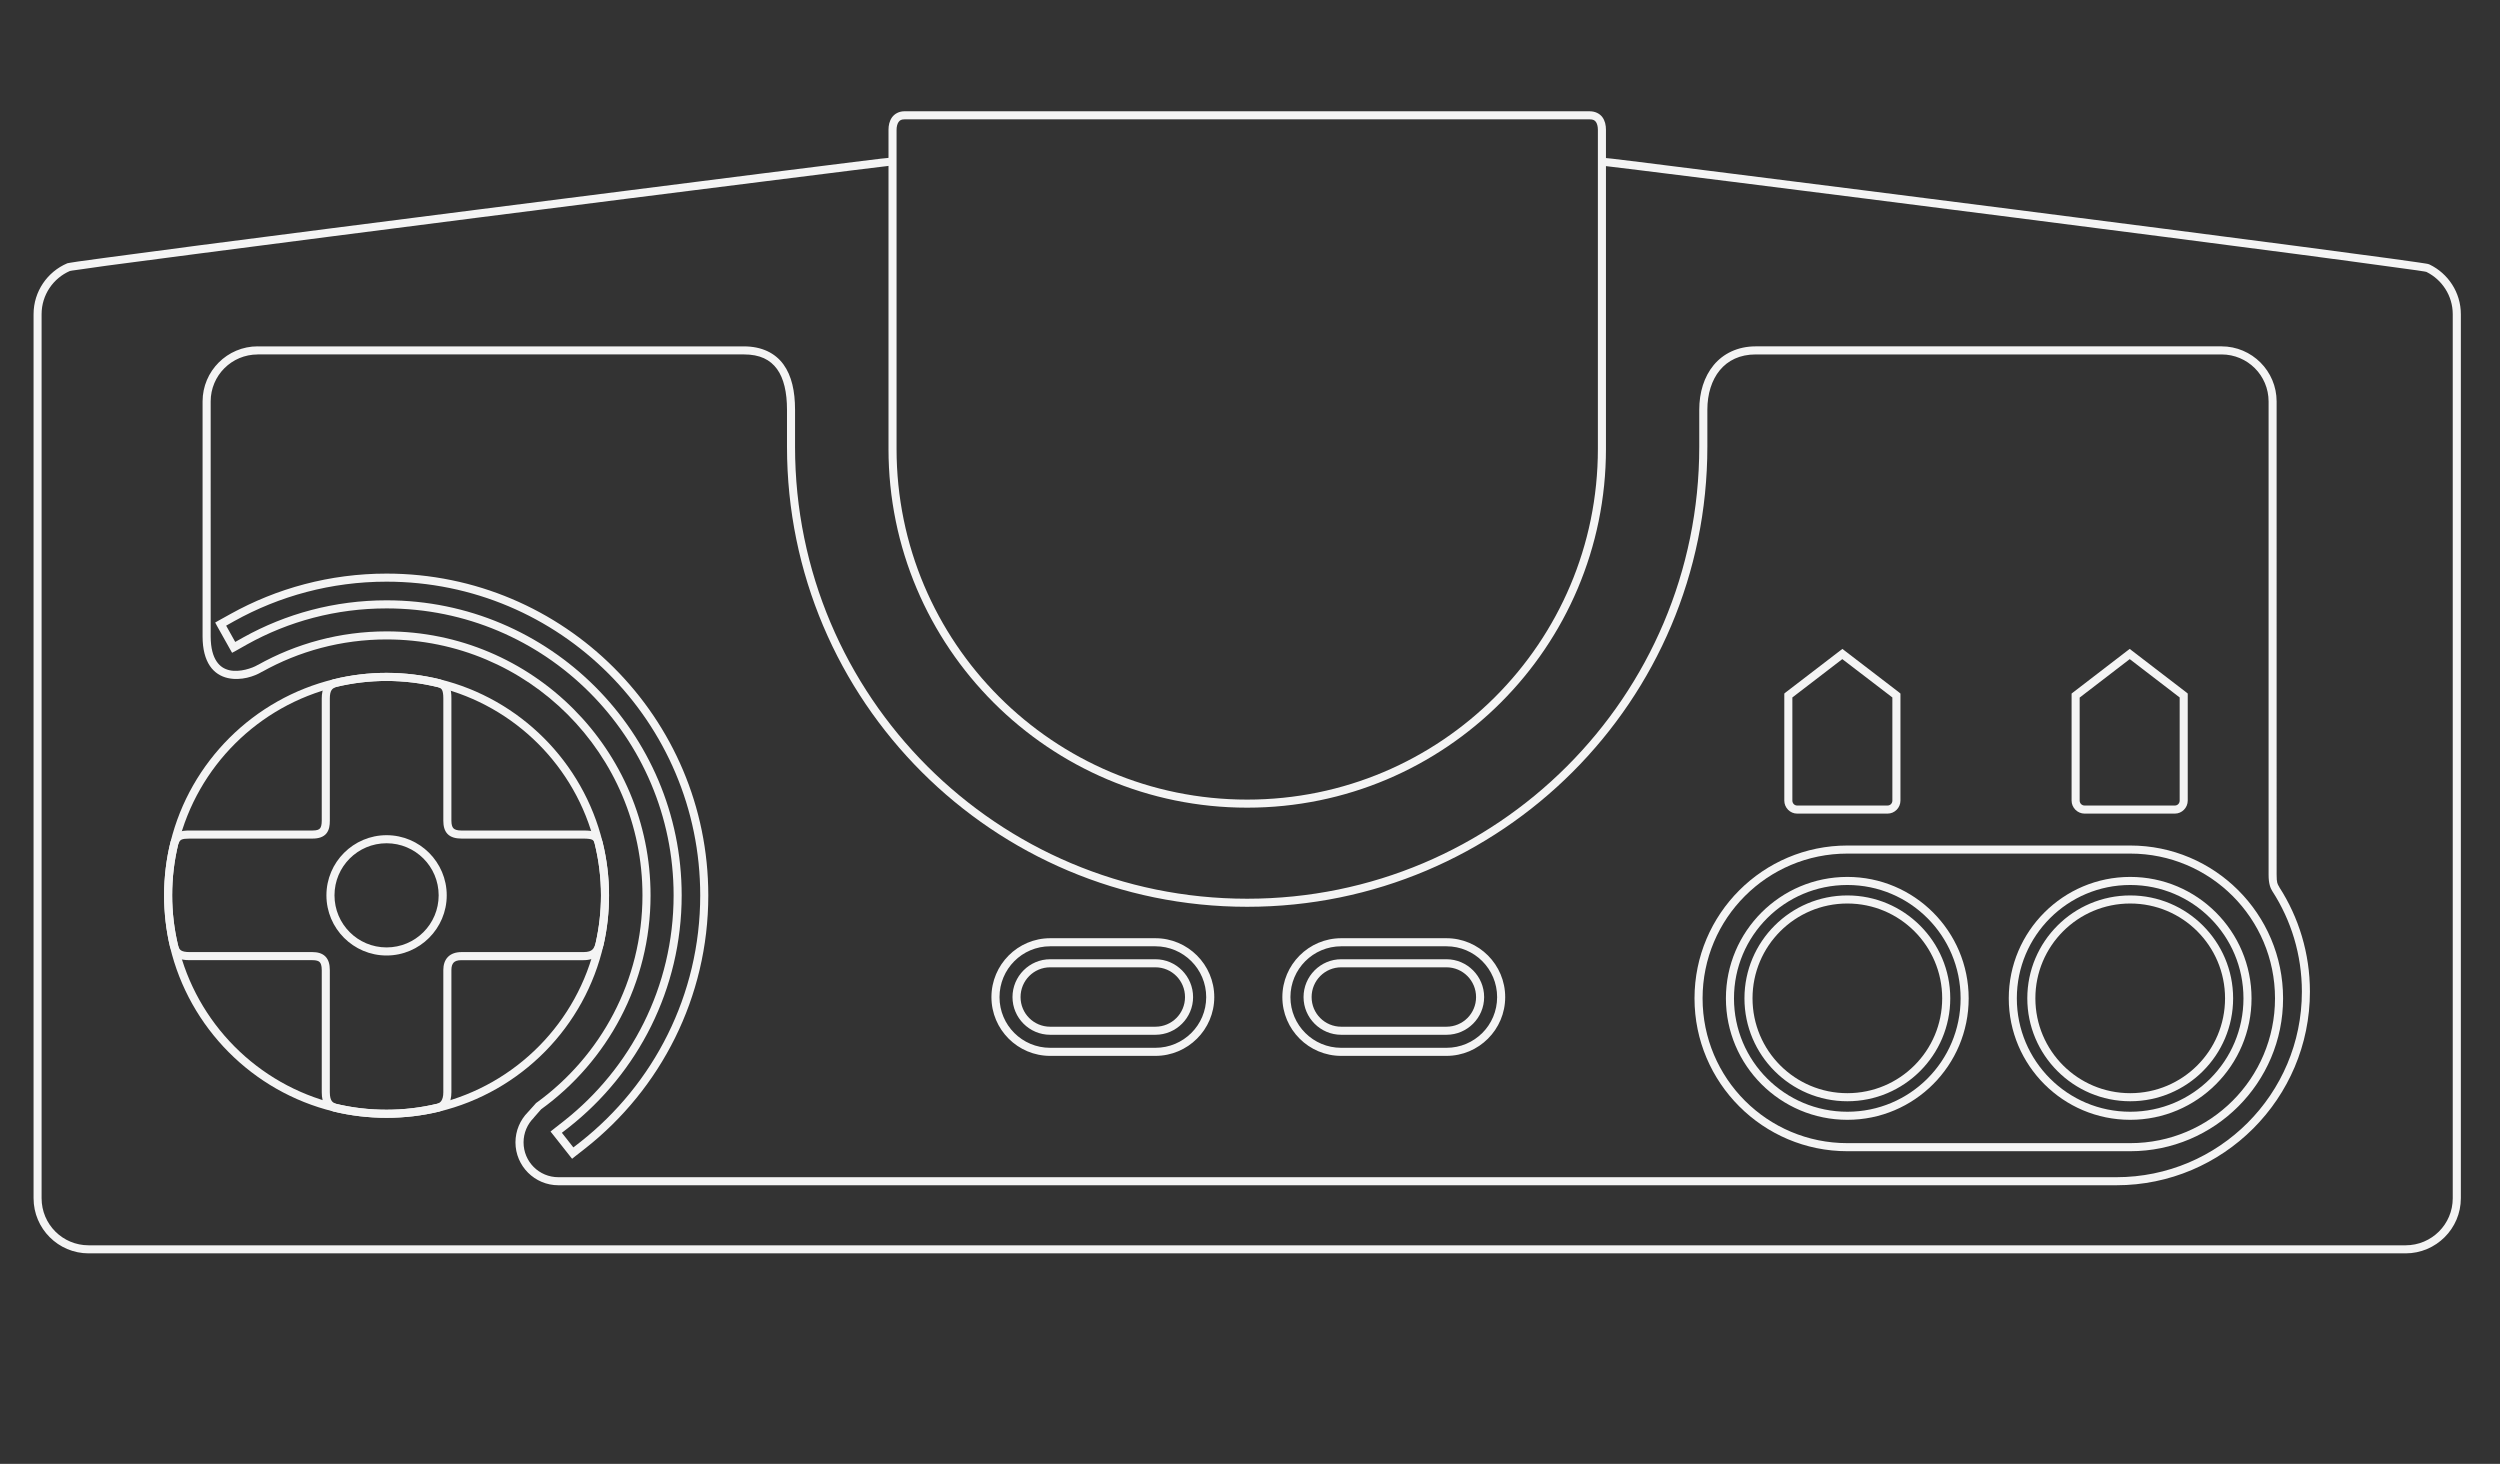 <?xml version="1.0" encoding="utf-8"?>
<!-- Generator: Adobe Illustrator 13.0.0, SVG Export Plug-In . SVG Version: 6.00 Build 14948)  -->
<!DOCTYPE svg>
<svg version="1.2" baseProfile="tiny"
	 id="Layer_3" xmlns:x="http://ns.adobe.com/Extensibility/1.0/" xmlns:i="http://ns.adobe.com/AdobeIllustrator/10.0/" xmlns:graph="http://ns.adobe.com/Graphs/1.0/" xmlns:rdf="http://www.w3.org/1999/02/22-rdf-syntax-ns#" xmlns:dc="http://purl.org/dc/elements/1.1/" xmlns:cc="http://creativecommons.org/ns#"
	 xmlns="http://www.w3.org/2000/svg" xmlns:xlink="http://www.w3.org/1999/xlink" xmlns:a="http://ns.adobe.com/AdobeSVGViewerExtensions/3.0/"
	 x="0px" y="0px" width="598.189px" height="350.26px" viewBox="0 0 598.189 350.26" xml:space="preserve">
<rect x="0" y="0" width="598.189" height="350.26" fill="#333333" stroke="none"/>
<path id="path3" fill="#F4F4F4" d="M213.29,37.7c-0.172,0-0.176,0.019-0.302,0.031c-0.125,0.013-0.303,0.037-0.513,0.061
	c-0.42,0.047-1.022,0.091-1.78,0.181c-1.515,0.181-3.666,0.447-6.397,0.785c-5.463,0.674-13.18,1.647-22.391,2.806
	c-18.42,2.318-42.852,5.423-67.261,8.54s-48.809,6.233-67.202,8.63c-9.196,1.199-16.887,2.224-22.33,2.958
	c-2.722,0.367-4.893,0.66-6.397,0.875c-0.756,0.108-1.335,0.206-1.754,0.272c-0.209,0.034-0.383,0.067-0.513,0.091
	c-0.064,0.012-0.096,0.018-0.15,0.03s-0.076-0.011-0.242,0.06c-4.717,2.012-8.027,6.72-8.027,12.161V286.71
	c0,7.279,5.913,13.189,13.187,13.189h554.386c7.274,0,13.218-5.914,13.218-13.186V75.183c0-5.224-3.064-9.757-7.484-11.889
	c-0.169-0.082-0.181-0.075-0.241-0.09s-0.144-0.046-0.211-0.061c-0.136-0.027-0.3-0.055-0.514-0.09
	c-0.426-0.071-1.021-0.16-1.78-0.271c-1.526-0.224-3.698-0.529-6.431-0.905c-5.476-0.75-13.191-1.775-22.423-2.988
	c-18.462-2.426-42.94-5.583-67.438-8.721c-24.5-3.138-49.007-6.241-67.508-8.57c-9.251-1.164-17.014-2.159-22.512-2.836
	c-2.748-0.339-4.927-0.604-6.457-0.785c-0.765-0.091-1.353-0.133-1.78-0.181c-0.214-0.024-0.384-0.048-0.514-0.061
	c-0.129-0.013-0.172-0.03-0.332-0.03v1.931c-0.101,0,0.006-0.011,0.121,0s0.304,0.037,0.513,0.06
	c0.419,0.047,0.988,0.122,1.751,0.211c1.524,0.181,3.711,0.446,6.457,0.785c5.494,0.677,13.261,1.642,22.512,2.807
	c18.499,2.328,43.006,5.433,67.504,8.57c24.495,3.136,48.98,6.295,67.441,8.721c9.231,1.213,16.957,2.269,22.42,3.018
	c2.733,0.375,4.896,0.653,6.398,0.875c0.752,0.111,1.349,0.205,1.75,0.272c0.201,0.033,0.354,0.07,0.453,0.09
	c0.009,0.004,0.021-0.003,0.029,0c0.03,0.006,0.053,0.028,0.061,0.031c3.704,1.842,6.276,5.682,6.276,10.109v211.53
	c0,6.229-5.055,11.256-11.285,11.256H21.211c-6.235,0-11.259-5.021-11.259-11.26V75.18c0-4.636,2.801-8.62,6.79-10.35
	c0.02-0.004,0.027,0.006,0.06,0c0.101-0.019,0.252-0.06,0.453-0.091c0.401-0.063,1.003-0.134,1.75-0.242
	c1.495-0.213,3.648-0.539,6.367-0.905c5.437-0.732,13.104-1.729,22.3-2.927c18.391-2.396,42.794-5.543,67.203-8.66
	c24.408-3.118,48.842-6.192,67.261-8.51c9.21-1.159,16.901-2.132,22.36-2.807c2.73-0.337,4.918-0.604,6.427-0.785
	c0.755-0.09,1.338-0.165,1.75-0.211c0.206-0.023,0.372-0.049,0.483-0.061c0.112-0.011,0.24,0,0.121,0v-1.932L213.29,37.7z"/>
<path id="path5" fill="#F4F4F4" d="M216.398,26.625c-1.261,0-2.336,0.589-2.957,1.448c-0.621,0.86-0.845,1.931-0.845,2.988v76.344
	c0,47.394,38.426,85.851,85.82,85.851c47.394,0,85.851-38.457,85.851-85.851V31.062c0-1.106-0.231-2.189-0.874-3.048
	c-0.648-0.857-1.73-1.386-3.024-1.386H216.396L216.398,26.625z M216.398,28.557h163.975c0.836,0,1.192,0.222,1.479,0.604
	c0.285,0.381,0.483,1.058,0.483,1.901v76.344c0,46.351-37.571,83.919-83.92,83.919c-46.352,0-83.889-37.569-83.889-83.919V31.062
	c0-0.759,0.184-1.457,0.483-1.871c0.299-0.413,0.656-0.632,1.391-0.632L216.398,28.557z"/>
<path id="path7" fill="#F4F4F4" d="M92.498,161.002c-4.331,0-8.55,0.531-12.583,1.509c-19.22,4.655-34.366,19.741-39.107,38.926
	c-1.014,4.105-1.54,8.378-1.54,12.795c0,4.242,0.479,8.384,1.418,12.342c4.597,19.377,19.782,34.651,39.108,39.378
	c4.069,0.996,8.332,1.509,12.704,1.509c4.318,0,8.532-0.509,12.554-1.479c19.579-4.728,34.928-20.266,39.379-39.952
	c0.858-3.793,1.298-7.749,1.298-11.799c0-4.389-0.537-8.652-1.539-12.735c-4.708-19.173-19.782-34.252-38.958-38.957
	c-4.079-1-8.35-1.539-12.735-1.54L92.498,161.002z M92.498,162.934c4.229,0.001,8.322,0.515,12.252,1.478
	c18.474,4.533,33.032,19.067,37.568,37.54c0.966,3.932,1.479,8.049,1.479,12.281c0,3.906-0.441,7.723-1.268,11.377
	c-4.288,18.967-19.066,33.947-37.93,38.504c-3.876,0.934-7.937,1.419-12.101,1.419c-4.217,0-8.301-0.49-12.221-1.449
	c-18.62-4.555-33.262-19.292-37.689-37.961c-0.905-3.813-1.389-7.798-1.389-11.889c0-4.26,0.502-8.386,1.479-12.341
	c4.568-18.486,19.171-33.024,37.689-37.509C84.255,163.441,88.321,162.935,92.498,162.934L92.498,162.934z"/>
<path id="path9" fill="#F4F4F4" d="M92.498,161.002c-4.331,0-8.55,0.531-12.583,1.509h-0.03h-0.061
	c-0.87,0.296-1.643,0.832-2.142,1.629c-0.5,0.798-0.695,1.781-0.695,2.988v29.24c0,0.939-0.162,1.525-0.392,1.811
	c-0.229,0.285-0.636,0.543-1.811,0.543H45.393c-1.049,0-1.952,0.059-2.776,0.452c-0.824,0.395-1.426,1.172-1.78,2.174v0.029
	l-0.03,0.061c-1.014,4.105-1.539,8.378-1.539,12.795c0,4.242,0.479,8.384,1.418,12.343h0.03c0.261,1.012,0.713,1.923,1.54,2.474
	c0.827,0.549,1.859,0.693,3.138,0.693h29.361c0.937,0,1.441,0.18,1.72,0.453c0.279,0.274,0.513,0.816,0.513,1.932v29.21
	c0,1.398,0.254,2.44,0.785,3.198c0.531,0.757,1.294,1.151,1.931,1.388h0.061l0.03,0.03c4.069,0.995,8.332,1.509,12.704,1.509
	c4.318,0,8.531-0.508,12.553-1.479h0.03c0.789-0.219,1.57-0.689,2.112-1.479c0.542-0.789,0.815-1.854,0.815-3.167v-29.24
	c0-0.899,0.223-1.448,0.543-1.78c0.32-0.333,0.851-0.574,1.871-0.574h29.18c1.509,0,2.656-0.387,3.44-1.115
	c0.784-0.73,1.158-1.668,1.388-2.565v-0.03c0.858-3.793,1.297-7.749,1.297-11.799c0-4.389-0.536-8.653-1.539-12.735v-0.03
	c-0.271-0.989-0.768-1.825-1.6-2.263c-0.831-0.438-1.761-0.483-2.987-0.483h-29.15c-1.145,0-1.681-0.248-1.961-0.543
	c-0.281-0.295-0.483-0.834-0.483-1.811v-29.239c0-1.164-0.073-2.105-0.513-2.928c-0.441-0.823-1.271-1.381-2.233-1.659h-0.03
	c-4.079-1.001-8.35-1.54-12.735-1.54L92.498,161.002z M92.498,162.934c4.219,0,8.301,0.518,12.222,1.478
	c0.009,0.002,0.02-0.002,0.03,0c0.628,0.187,0.848,0.362,1.026,0.694c0.182,0.34,0.302,0.987,0.302,2.022v29.24
	c0,1.217,0.225,2.357,0.996,3.169c0.771,0.81,1.956,1.116,3.38,1.116h29.15c1.144,0,1.797,0.121,2.082,0.271
	c0.279,0.146,0.436,0.316,0.634,1.026c0.002,0.009-0.002,0.02,0,0.029c0.961,3.925,1.479,8.029,1.479,12.252
	c0,3.906-0.442,7.723-1.268,11.377c-0.19,0.726-0.421,1.261-0.784,1.599c-0.372,0.346-0.949,0.604-2.143,0.604h-29.18
	c-1.349,0-2.489,0.377-3.259,1.177c-0.771,0.799-1.086,1.903-1.086,3.108v29.241c0,1.038-0.216,1.693-0.482,2.08
	c-0.268,0.389-0.607,0.57-1.057,0.694c-3.858,0.927-7.896,1.419-12.041,1.419c-4.184,0-8.237-0.475-12.13-1.419
	c-0.016-0.006-0.013-0.023-0.03-0.029c-0.448-0.172-0.739-0.342-0.965-0.664c-0.234-0.334-0.453-0.929-0.453-2.081v-29.211
	c0-1.389-0.302-2.52-1.086-3.29c-0.785-0.769-1.889-1.025-3.078-1.025H45.394c-1.101,0-1.712-0.168-2.052-0.392
	c-0.338-0.228-0.556-0.529-0.754-1.298c-0.905-3.813-1.389-7.798-1.389-11.89c0-4.227,0.486-8.322,1.449-12.252h0.03
	c0.251-0.71,0.445-0.923,0.785-1.086c0.339-0.162,0.964-0.241,1.931-0.241h29.392c1.482,0,2.629-0.38,3.32-1.237
	c0.689-0.857,0.814-1.948,0.814-3.048v-29.24c0-0.992,0.158-1.586,0.393-1.962c0.227-0.362,0.557-0.586,1.116-0.785
	c0.017-0.005,0.012-0.023,0.03-0.03C84.317,163.424,88.354,162.934,92.498,162.934L92.498,162.934z"/>
<path id="circle11" fill="#F4F4F4" d="M92.498,199.841c-7.934,0-14.393,6.459-14.393,14.393c0,7.935,6.459,14.394,14.393,14.394
	c7.935,0,14.394-6.46,14.394-14.394C106.892,206.299,100.432,199.841,92.498,199.841z M92.498,201.771
	c6.891,0,12.463,5.571,12.463,12.462s-5.572,12.462-12.463,12.462c-6.89,0-12.462-5.571-12.462-12.462
	S85.608,201.771,92.498,201.771z"/>
<path id="path13" fill="#F4F4F4" d="M61.658,82.873c-7.274,0-13.187,5.913-13.187,13.187v56.188c0,3.152,0.652,5.452,1.75,7.091
	c1.099,1.638,2.657,2.532,4.255,2.897c3.186,0.727,6.448-0.42,8.178-1.479c0.008-0.005,0.023,0.005,0.03,0
	c8.826-4.934,18.98-7.755,29.814-7.755c33.825,0,61.227,27.402,61.227,61.226c0,20.45-10.012,38.55-25.408,49.67l-0.091,0.06
	l-0.06,0.092l-1.811,2.021l-0.061,0.061c-1.822,1.853-2.957,4.413-2.957,7.212c0,5.66,4.601,10.26,10.259,10.26h7.967h335.854h0.966
	h28.004c25.572,0,46.319-20.747,46.319-46.32c0-9.213-2.69-17.8-7.332-25.015c-0.006-0.011,0.006-0.022,0-0.03
	c-0.447-0.753-0.634-0.952-0.634-2.958V96.061c0-7.274-5.914-13.187-13.188-13.187H420.113c-4.325,0-7.789,1.727-10.081,4.497
	c-2.289,2.77-3.439,6.53-3.439,10.651v8.872c0,59.757-48.423,108.15-108.18,108.15c-59.756,0-108.179-48.394-108.179-108.15v-8.872
	c0-4.372-0.792-8.106-2.776-10.833c-1.989-2.721-5.185-4.31-9.482-4.31H61.646L61.658,82.873z M61.658,84.804h116.329
	c3.852,0,6.311,1.266,7.937,3.5c1.626,2.235,2.384,5.583,2.384,9.716v8.872c0,60.8,49.312,110.082,110.11,110.082
	c60.8,0,110.111-49.282,110.111-110.082v-8.872c0-3.764,1.047-7.098,2.987-9.445c1.941-2.342,4.779-3.767,8.604-3.767h111.442
	c6.229,0,11.256,5.025,11.256,11.255v113.22c0,2.224,0.438,3.192,0.905,3.984h0.03v0.029c4.456,6.92,7.031,15.143,7.031,23.989
	c0,24.529-19.859,44.39-44.39,44.39h-27.038h-0.965h-336.82h-7.967c-4.615,0-8.329-3.714-8.329-8.328
	c0-2.308,0.935-4.374,2.444-5.885l0.03-0.03v-0.03l1.69-1.932c0.022-0.016,0.037-0.044,0.06-0.06
	c15.841-11.474,26.163-30.128,26.163-51.178c0-34.869-28.29-63.159-63.158-63.159c-11.178,0-21.7,2.929-30.809,8.027h-0.03
	c-1.27,0.781-4.339,1.82-6.76,1.268c-1.21-0.276-2.257-0.888-3.078-2.112c-0.821-1.225-1.418-3.111-1.418-6.005V96.065
	c-0.006-6.227,5.019-11.252,11.25-11.252L61.658,84.804z"/>
<path id="circle15" fill="#F4F4F4" d="M442.028,209.824c-16.033,0-29.06,13.027-29.06,29.061c0,16.031,13.026,29.06,29.06,29.06
	c16.031,0,29.027-13.028,29.027-29.06C471.056,222.852,458.06,209.824,442.028,209.824z M442.028,211.756
	c14.988,0,27.097,12.14,27.097,27.129c0,14.987-12.11,27.128-27.097,27.128c-14.99,0-27.128-12.141-27.128-27.128
	C414.9,223.896,427.038,211.756,442.028,211.756z"/>
<path id="circle17" fill="#F4F4F4" d="M442.028,214.257c-13.587,0-24.623,11.038-24.623,24.624
	c0,13.585,11.036,24.622,24.623,24.622c13.585,0,24.622-11.037,24.622-24.622C466.65,225.295,455.613,214.257,442.028,214.257z
	 M442.028,216.188c12.54,0,22.69,10.15,22.69,22.692c0,12.541-10.15,22.691-22.69,22.691c-12.542,0-22.692-10.15-22.692-22.691
	C419.336,226.339,429.486,216.188,442.028,216.188z"/>
<path id="path19" fill="#F4F4F4" d="M442.028,202.312c-20.189,0-36.574,16.384-36.574,36.573c0,20.19,16.385,36.573,36.574,36.573
	h67.684c20.189,0,36.573-16.383,36.573-36.573c0-20.189-16.384-36.573-36.573-36.573H442.028z M442.028,204.243h67.684
	c19.146,0,34.642,15.495,34.642,34.642c0,19.147-15.495,34.642-34.642,34.642h-67.684c-19.146,0-34.642-15.494-34.642-34.642
	C407.387,219.738,422.882,204.243,442.028,204.243z"/>
<path id="circle21" fill="#F4F4F4" d="M509.708,209.824c-16.031,0-29.06,13.027-29.06,29.061c0,16.031,13.028,29.06,29.06,29.06
	c16.032,0,29.029-13.028,29.029-29.06C538.737,222.852,525.74,209.824,509.708,209.824z M509.708,211.756
	c14.989,0,27.098,12.14,27.098,27.129c0,14.987-12.11,27.128-27.098,27.128c-14.988,0-27.129-12.141-27.129-27.128
	C482.579,223.896,494.72,211.756,509.708,211.756z"/>
<path id="circle23" fill="#F4F4F4" d="M509.708,214.257c-13.586,0-24.624,11.038-24.624,24.624
	c0,13.585,11.038,24.622,24.624,24.622s24.624-11.037,24.624-24.622C534.332,225.295,523.294,214.257,509.708,214.257z
	 M509.708,216.188c12.541,0,22.692,10.15,22.692,22.692c0,12.541-10.151,22.691-22.692,22.691s-22.693-10.15-22.693-22.691
	C487.015,226.339,497.167,216.188,509.708,216.188z"/>
<path id="path25" fill="#F4F4F4" d="M440.85,155.267l-0.604,0.452l-12.945,9.928l-0.362,0.302v0.453v25.166
	c0,1.695,1.383,3.108,3.078,3.108h21.636c1.695,0,3.079-1.412,3.079-3.108v-25.166v-0.453l-0.362-0.302l-12.945-9.928
	L440.85,155.267L440.85,155.267z M440.819,157.711l11.979,9.173v24.683c0,0.651-0.495,1.177-1.146,1.177h-21.636
	c-0.652,0-1.146-0.524-1.146-1.177v-24.683L440.819,157.711z"/>
<path id="path27" fill="#F4F4F4" d="M509.593,155.267l-0.604,0.452l-12.916,9.928l-0.392,0.302v0.453v25.166
	c0,1.696,1.412,3.108,3.108,3.108h21.605c1.695,0,3.078-1.412,3.078-3.108v-25.166v-0.453l-0.362-0.302l-12.94-9.927l-0.572-0.452
	L509.593,155.267z M509.593,157.711l11.949,9.173v24.683c0,0.651-0.494,1.177-1.146,1.177H498.79c-0.653,0-1.178-0.525-1.178-1.177
	v-24.653L509.593,157.711L509.593,157.711z"/>
<path id="path29" fill="#F4F4F4" d="M251.287,229.523c-4.974,0-9.022,4.078-9.022,9.053s4.049,9.022,9.022,9.022h25.167
	c4.974,0,9.022-4.049,9.022-9.022c0-4.975-4.048-9.053-9.022-9.053H251.287z M251.287,231.454h25.167c3.93,0,7.091,3.19,7.091,7.122
	c0,3.93-3.161,7.091-7.091,7.091h-25.167c-3.93,0-7.092-3.16-7.092-7.091C244.195,234.646,247.356,231.454,251.287,231.454z"/>
<path id="path31" fill="#F4F4F4" d="M251.287,224.492c-7.763,0-14.061,6.33-14.061,14.093c0,7.762,6.298,14.062,14.061,14.062
	h25.167c7.763,0,14.092-6.3,14.092-14.062c0-7.763-6.329-14.093-14.092-14.093H251.287z M251.287,226.424h25.167
	c6.719,0,12.161,5.441,12.161,12.161c0,6.719-5.442,12.13-12.161,12.13h-25.167c-6.72,0-12.13-5.412-12.13-12.13
	C239.157,231.865,244.568,226.424,251.287,226.424z"/>
<path id="path33" fill="#F4F4F4" d="M320.928,229.523c-4.974,0-9.022,4.078-9.022,9.053s4.049,9.022,9.022,9.022h25.167
	c4.975,0,9.023-4.049,9.023-9.022c0-4.975-4.049-9.053-9.023-9.053H320.928z M320.928,231.454h25.167
	c3.929,0,7.092,3.191,7.092,7.122c0,3.93-3.161,7.091-7.092,7.091h-25.167c-3.929,0-7.091-3.16-7.091-7.091
	C313.837,234.646,316.999,231.454,320.928,231.454z"/>
<path id="path35" fill="#F4F4F4" d="M320.928,224.492c-7.763,0-14.092,6.33-14.092,14.093c0,7.762,6.329,14.062,14.092,14.062
	h25.167c7.764,0,14.061-6.3,14.061-14.062c0-7.763-6.297-14.093-14.061-14.093H320.928z M320.928,226.424h25.167
	c6.721,0,12.13,5.441,12.13,12.161c0,6.719-5.409,12.13-12.13,12.13h-25.167c-6.72,0-12.16-5.412-12.16-12.13
	C308.768,231.865,314.208,226.424,320.928,226.424z"/>
<path id="path37" fill="#F4F4F4" d="M92.498,137.248c-13.553,0-26.318,3.524-37.388,9.687l-2.776,1.539l-0.845,0.483l0.453,0.845
	l3.108,5.552l0.483,0.845l0.845-0.453l2.776-1.569c9.876-5.495,21.229-8.6,33.344-8.6c18.979,0.001,36.115,7.664,48.553,20.097
	c12.434,12.437,20.126,29.573,20.127,48.552c-0.002,21.892-10.248,41.368-26.192,53.955l-2.505,1.962l-0.754,0.604l0.604,0.754
	l3.953,5.01l0.604,0.754l0.754-0.604l2.505-1.961c17.857-14.087,29.332-35.966,29.331-60.474
	C169.475,171.724,135.001,137.249,92.498,137.248L92.498,137.248z M92.498,139.179c41.461,0.002,75.046,33.587,75.048,75.047
	c0.001,23.904-11.197,45.229-28.607,58.964l-1.75,1.357l-2.746-3.5l1.75-1.358c16.389-12.939,26.915-32.972,26.917-55.464
	c-0.001-19.501-7.921-37.128-20.702-49.912c-12.785-12.778-30.412-20.668-49.911-20.669c-12.449,0-24.126,3.223-34.28,8.872
	l-1.931,1.086l-2.173-3.893l1.932-1.086C66.836,142.616,79.278,139.178,92.498,139.179L92.498,139.179z"/>
</svg>
